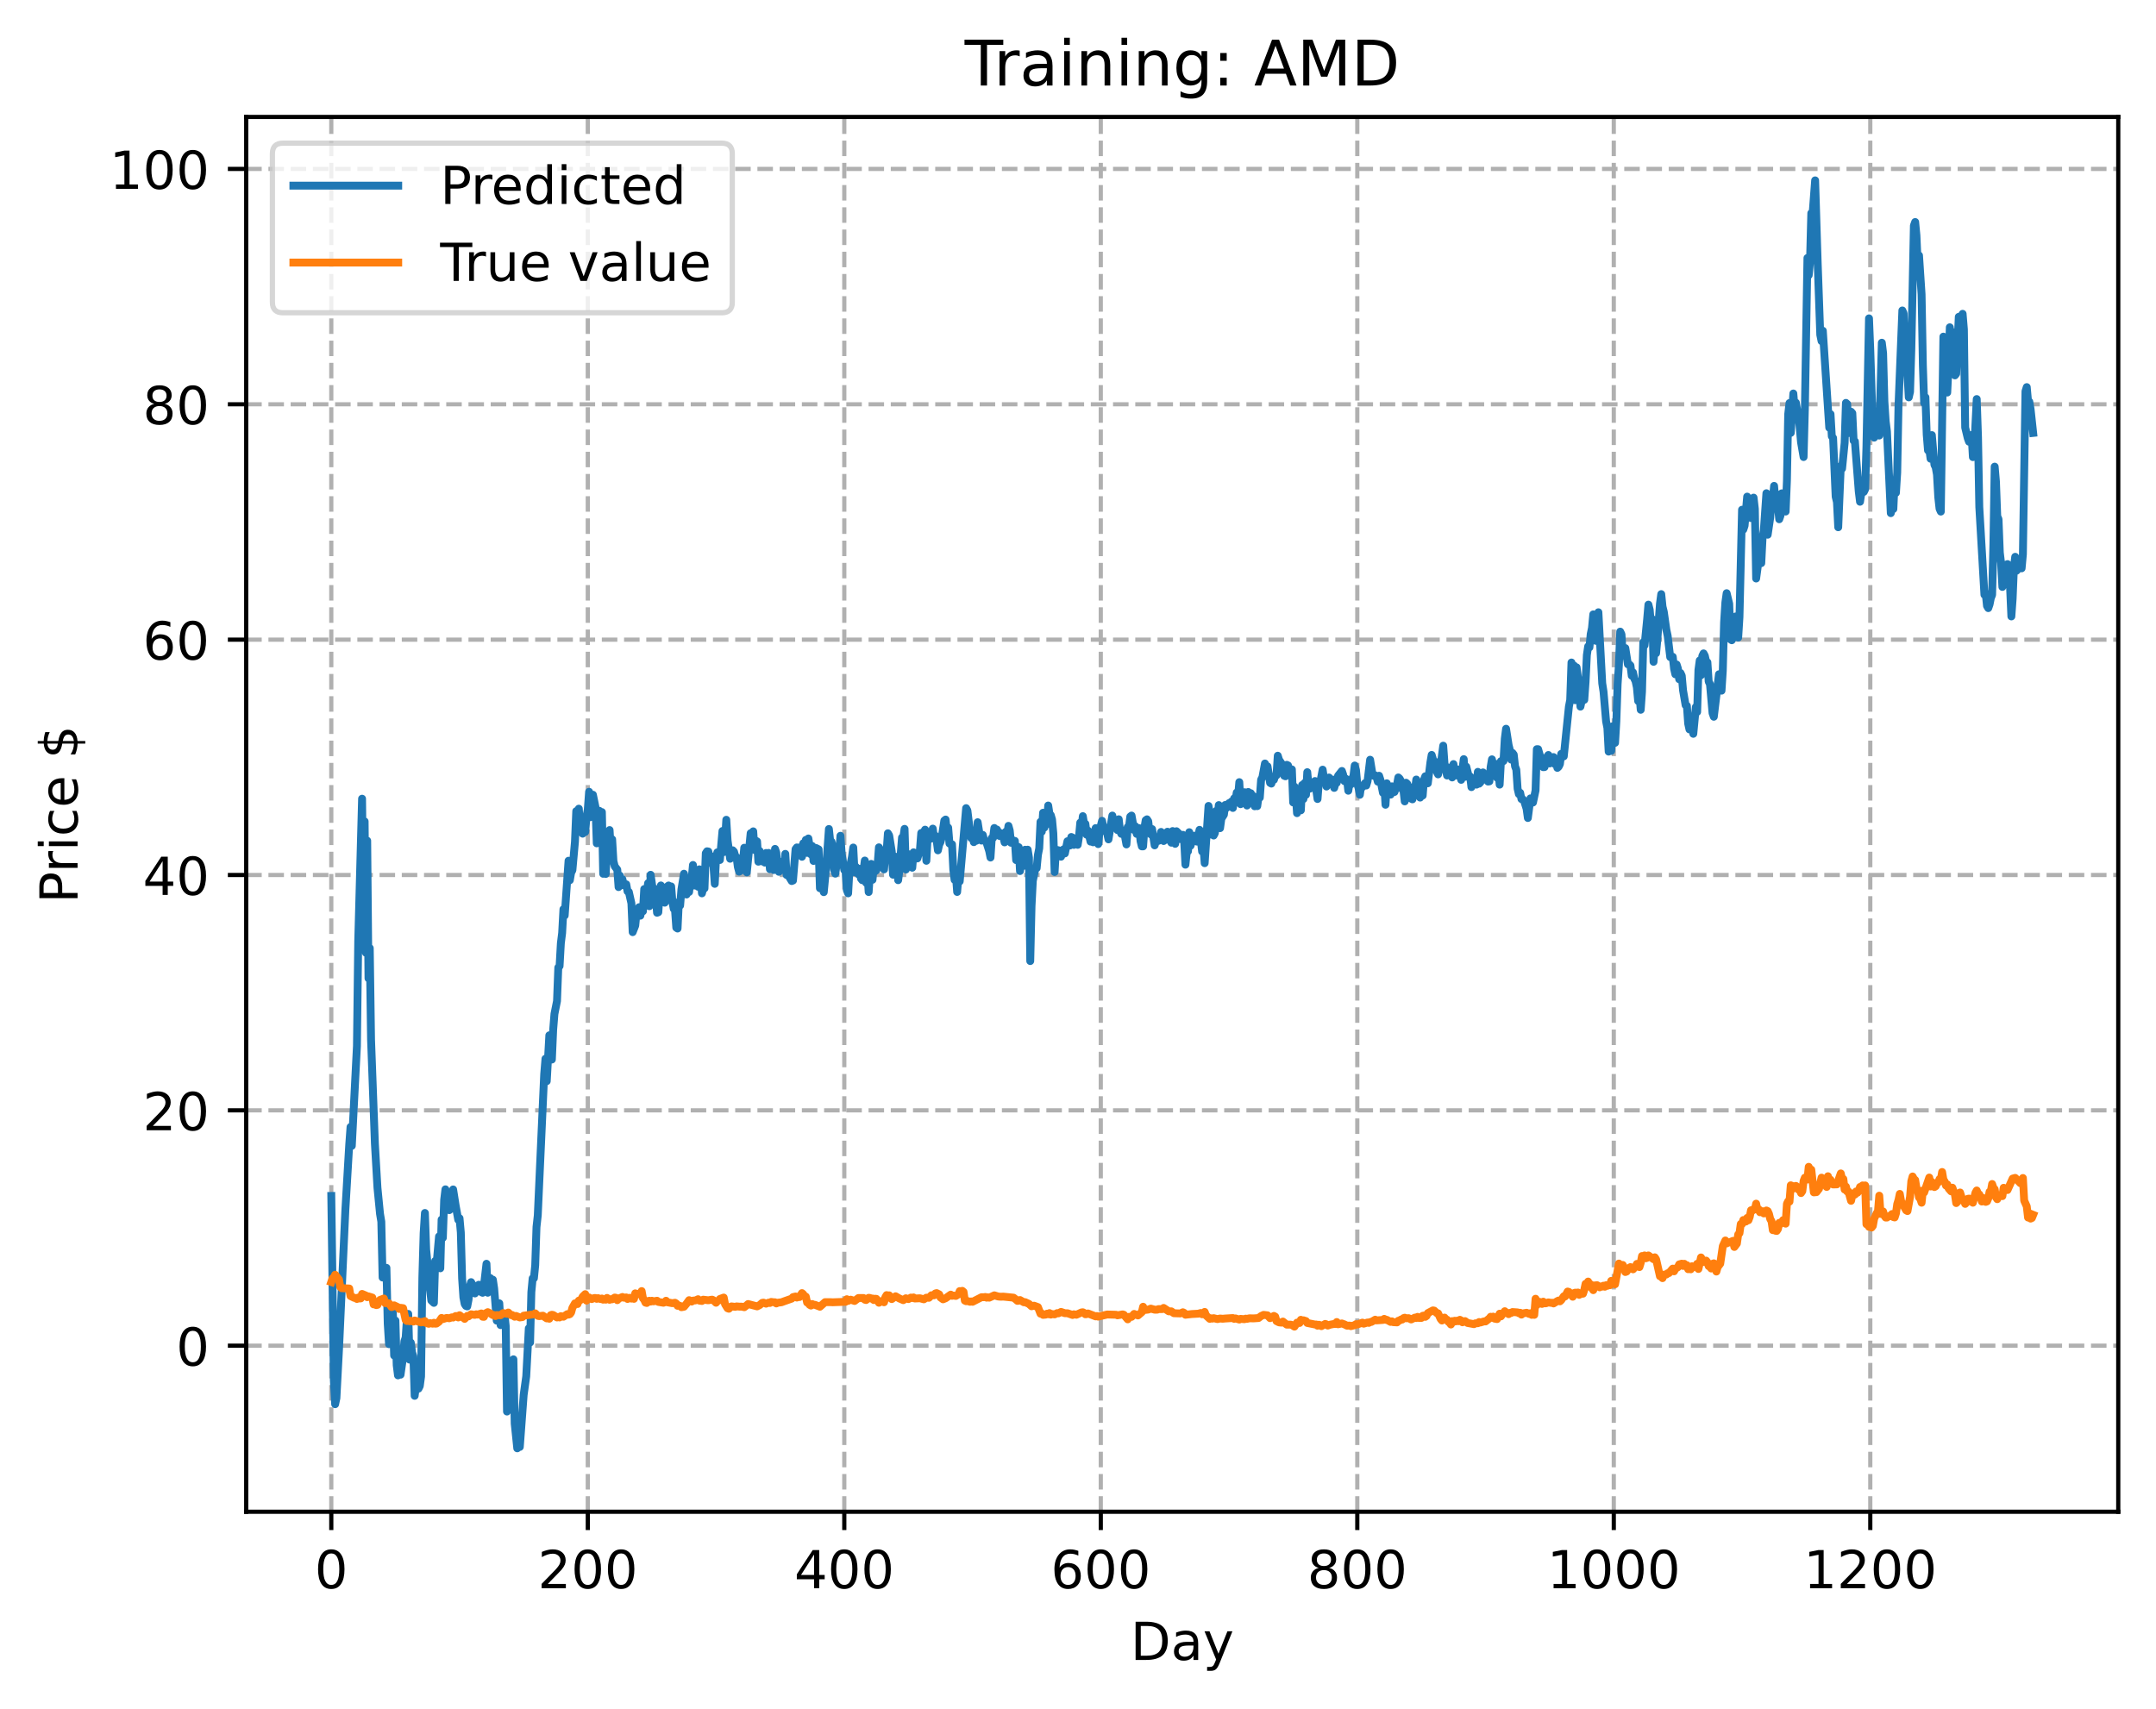<?xml version="1.0" encoding="utf-8" standalone="no"?>
<!DOCTYPE svg PUBLIC "-//W3C//DTD SVG 1.1//EN"
  "http://www.w3.org/Graphics/SVG/1.1/DTD/svg11.dtd">
<!-- Created with matplotlib (https://matplotlib.org/) -->
<svg height="325.986pt" version="1.1" viewBox="0 0 411.286 325.986" width="411.286pt" xmlns="http://www.w3.org/2000/svg" xmlns:xlink="http://www.w3.org/1999/xlink">
 <defs>
  <style type="text/css">
*{stroke-linecap:butt;stroke-linejoin:round;}
  </style>
 </defs>
 <g id="figure_1">
  <g id="patch_1">
   <path d="M 0 325.986 
L 411.286 325.986 
L 411.286 0 
L 0 0 
z
" style="fill:#ffffff;"/>
  </g>
  <g id="axes_1">
   <g id="patch_2">
    <path d="M 46.966 288.43 
L 404.086 288.43 
L 404.086 22.318 
L 46.966 22.318 
z
" style="fill:#ffffff;"/>
   </g>
   <g id="matplotlib.axis_1">
    <g id="xtick_1">
     <g id="line2d_1">
      <path clip-path="url(#p27397b1d9c)" d="M 63.198 288.43 
L 63.198 22.318 
" style="fill:none;stroke:#b0b0b0;stroke-dasharray:2.96,1.28;stroke-dashoffset:0;stroke-width:0.8;"/>
     </g>
     <g id="line2d_2">
      <defs>
       <path d="M 0 0 
L 0 3.5 
" id="mf85d3c4461" style="stroke:#000000;stroke-width:0.8;"/>
      </defs>
      <g>
       <use style="stroke:#000000;stroke-width:0.8;" x="63.198" xlink:href="#mf85d3c4461" y="288.43"/>
      </g>
     </g>
     <g id="text_1">
      <!-- 0 -->
      <defs>
       <path d="M 31.781 66.406 
Q 24.172 66.406 20.328 58.906 
Q 16.5 51.422 16.5 36.375 
Q 16.5 21.391 20.328 13.891 
Q 24.172 6.391 31.781 6.391 
Q 39.453 6.391 43.281 13.891 
Q 47.125 21.391 47.125 36.375 
Q 47.125 51.422 43.281 58.906 
Q 39.453 66.406 31.781 66.406 
z
M 31.781 74.219 
Q 44.047 74.219 50.516 64.516 
Q 56.984 54.828 56.984 36.375 
Q 56.984 17.969 50.516 8.266 
Q 44.047 -1.422 31.781 -1.422 
Q 19.531 -1.422 13.062 8.266 
Q 6.594 17.969 6.594 36.375 
Q 6.594 54.828 13.062 64.516 
Q 19.531 74.219 31.781 74.219 
z
" id="DejaVuSans-48"/>
      </defs>
      <g transform="translate(60.017 303.029)scale(0.1 -0.1)">
       <use xlink:href="#DejaVuSans-48"/>
      </g>
     </g>
    </g>
    <g id="xtick_2">
     <g id="line2d_3">
      <path clip-path="url(#p27397b1d9c)" d="M 112.129 288.43 
L 112.129 22.318 
" style="fill:none;stroke:#b0b0b0;stroke-dasharray:2.96,1.28;stroke-dashoffset:0;stroke-width:0.8;"/>
     </g>
     <g id="line2d_4">
      <g>
       <use style="stroke:#000000;stroke-width:0.8;" x="112.129" xlink:href="#mf85d3c4461" y="288.43"/>
      </g>
     </g>
     <g id="text_2">
      <!-- 200 -->
      <defs>
       <path d="M 19.188 8.297 
L 53.609 8.297 
L 53.609 0 
L 7.328 0 
L 7.328 8.297 
Q 12.938 14.109 22.625 23.891 
Q 32.328 33.688 34.812 36.531 
Q 39.547 41.844 41.422 45.531 
Q 43.312 49.219 43.312 52.781 
Q 43.312 58.594 39.234 62.25 
Q 35.156 65.922 28.609 65.922 
Q 23.969 65.922 18.812 64.312 
Q 13.672 62.703 7.812 59.422 
L 7.812 69.391 
Q 13.766 71.781 18.938 73 
Q 24.125 74.219 28.422 74.219 
Q 39.75 74.219 46.484 68.547 
Q 53.219 62.891 53.219 53.422 
Q 53.219 48.922 51.531 44.891 
Q 49.859 40.875 45.406 35.406 
Q 44.188 33.984 37.641 27.219 
Q 31.109 20.453 19.188 8.297 
z
" id="DejaVuSans-50"/>
      </defs>
      <g transform="translate(102.585 303.029)scale(0.1 -0.1)">
       <use xlink:href="#DejaVuSans-50"/>
       <use x="63.623" xlink:href="#DejaVuSans-48"/>
       <use x="127.246" xlink:href="#DejaVuSans-48"/>
      </g>
     </g>
    </g>
    <g id="xtick_3">
     <g id="line2d_5">
      <path clip-path="url(#p27397b1d9c)" d="M 161.06 288.43 
L 161.06 22.318 
" style="fill:none;stroke:#b0b0b0;stroke-dasharray:2.96,1.28;stroke-dashoffset:0;stroke-width:0.8;"/>
     </g>
     <g id="line2d_6">
      <g>
       <use style="stroke:#000000;stroke-width:0.8;" x="161.06" xlink:href="#mf85d3c4461" y="288.43"/>
      </g>
     </g>
     <g id="text_3">
      <!-- 400 -->
      <defs>
       <path d="M 37.797 64.312 
L 12.891 25.391 
L 37.797 25.391 
z
M 35.203 72.906 
L 47.609 72.906 
L 47.609 25.391 
L 58.016 25.391 
L 58.016 17.188 
L 47.609 17.188 
L 47.609 0 
L 37.797 0 
L 37.797 17.188 
L 4.891 17.188 
L 4.891 26.703 
z
" id="DejaVuSans-52"/>
      </defs>
      <g transform="translate(151.516 303.029)scale(0.1 -0.1)">
       <use xlink:href="#DejaVuSans-52"/>
       <use x="63.623" xlink:href="#DejaVuSans-48"/>
       <use x="127.246" xlink:href="#DejaVuSans-48"/>
      </g>
     </g>
    </g>
    <g id="xtick_4">
     <g id="line2d_7">
      <path clip-path="url(#p27397b1d9c)" d="M 209.99 288.43 
L 209.99 22.318 
" style="fill:none;stroke:#b0b0b0;stroke-dasharray:2.96,1.28;stroke-dashoffset:0;stroke-width:0.8;"/>
     </g>
     <g id="line2d_8">
      <g>
       <use style="stroke:#000000;stroke-width:0.8;" x="209.99" xlink:href="#mf85d3c4461" y="288.43"/>
      </g>
     </g>
     <g id="text_4">
      <!-- 600 -->
      <defs>
       <path d="M 33.016 40.375 
Q 26.375 40.375 22.484 35.828 
Q 18.609 31.297 18.609 23.391 
Q 18.609 15.531 22.484 10.953 
Q 26.375 6.391 33.016 6.391 
Q 39.656 6.391 43.531 10.953 
Q 47.406 15.531 47.406 23.391 
Q 47.406 31.297 43.531 35.828 
Q 39.656 40.375 33.016 40.375 
z
M 52.594 71.297 
L 52.594 62.312 
Q 48.875 64.062 45.094 64.984 
Q 41.312 65.922 37.594 65.922 
Q 27.828 65.922 22.672 59.328 
Q 17.531 52.734 16.797 39.406 
Q 19.672 43.656 24.016 45.922 
Q 28.375 48.188 33.594 48.188 
Q 44.578 48.188 50.953 41.516 
Q 57.328 34.859 57.328 23.391 
Q 57.328 12.156 50.688 5.359 
Q 44.047 -1.422 33.016 -1.422 
Q 20.359 -1.422 13.672 8.266 
Q 6.984 17.969 6.984 36.375 
Q 6.984 53.656 15.188 63.938 
Q 23.391 74.219 37.203 74.219 
Q 40.922 74.219 44.703 73.484 
Q 48.484 72.75 52.594 71.297 
z
" id="DejaVuSans-54"/>
      </defs>
      <g transform="translate(200.446 303.029)scale(0.1 -0.1)">
       <use xlink:href="#DejaVuSans-54"/>
       <use x="63.623" xlink:href="#DejaVuSans-48"/>
       <use x="127.246" xlink:href="#DejaVuSans-48"/>
      </g>
     </g>
    </g>
    <g id="xtick_5">
     <g id="line2d_9">
      <path clip-path="url(#p27397b1d9c)" d="M 258.921 288.43 
L 258.921 22.318 
" style="fill:none;stroke:#b0b0b0;stroke-dasharray:2.96,1.28;stroke-dashoffset:0;stroke-width:0.8;"/>
     </g>
     <g id="line2d_10">
      <g>
       <use style="stroke:#000000;stroke-width:0.8;" x="258.921" xlink:href="#mf85d3c4461" y="288.43"/>
      </g>
     </g>
     <g id="text_5">
      <!-- 800 -->
      <defs>
       <path d="M 31.781 34.625 
Q 24.75 34.625 20.719 30.859 
Q 16.703 27.094 16.703 20.516 
Q 16.703 13.922 20.719 10.156 
Q 24.75 6.391 31.781 6.391 
Q 38.812 6.391 42.859 10.172 
Q 46.922 13.969 46.922 20.516 
Q 46.922 27.094 42.891 30.859 
Q 38.875 34.625 31.781 34.625 
z
M 21.922 38.812 
Q 15.578 40.375 12.031 44.719 
Q 8.5 49.078 8.5 55.328 
Q 8.5 64.062 14.719 69.141 
Q 20.953 74.219 31.781 74.219 
Q 42.672 74.219 48.875 69.141 
Q 55.078 64.062 55.078 55.328 
Q 55.078 49.078 51.531 44.719 
Q 48 40.375 41.703 38.812 
Q 48.828 37.156 52.797 32.312 
Q 56.781 27.484 56.781 20.516 
Q 56.781 9.906 50.312 4.234 
Q 43.844 -1.422 31.781 -1.422 
Q 19.734 -1.422 13.25 4.234 
Q 6.781 9.906 6.781 20.516 
Q 6.781 27.484 10.781 32.312 
Q 14.797 37.156 21.922 38.812 
z
M 18.312 54.391 
Q 18.312 48.734 21.844 45.562 
Q 25.391 42.391 31.781 42.391 
Q 38.141 42.391 41.719 45.562 
Q 45.312 48.734 45.312 54.391 
Q 45.312 60.062 41.719 63.234 
Q 38.141 66.406 31.781 66.406 
Q 25.391 66.406 21.844 63.234 
Q 18.312 60.062 18.312 54.391 
z
" id="DejaVuSans-56"/>
      </defs>
      <g transform="translate(249.377 303.029)scale(0.1 -0.1)">
       <use xlink:href="#DejaVuSans-56"/>
       <use x="63.623" xlink:href="#DejaVuSans-48"/>
       <use x="127.246" xlink:href="#DejaVuSans-48"/>
      </g>
     </g>
    </g>
    <g id="xtick_6">
     <g id="line2d_11">
      <path clip-path="url(#p27397b1d9c)" d="M 307.851 288.43 
L 307.851 22.318 
" style="fill:none;stroke:#b0b0b0;stroke-dasharray:2.96,1.28;stroke-dashoffset:0;stroke-width:0.8;"/>
     </g>
     <g id="line2d_12">
      <g>
       <use style="stroke:#000000;stroke-width:0.8;" x="307.851" xlink:href="#mf85d3c4461" y="288.43"/>
      </g>
     </g>
     <g id="text_6">
      <!-- 1000 -->
      <defs>
       <path d="M 12.406 8.297 
L 28.516 8.297 
L 28.516 63.922 
L 10.984 60.406 
L 10.984 69.391 
L 28.422 72.906 
L 38.281 72.906 
L 38.281 8.297 
L 54.391 8.297 
L 54.391 0 
L 12.406 0 
z
" id="DejaVuSans-49"/>
      </defs>
      <g transform="translate(295.126 303.029)scale(0.1 -0.1)">
       <use xlink:href="#DejaVuSans-49"/>
       <use x="63.623" xlink:href="#DejaVuSans-48"/>
       <use x="127.246" xlink:href="#DejaVuSans-48"/>
       <use x="190.869" xlink:href="#DejaVuSans-48"/>
      </g>
     </g>
    </g>
    <g id="xtick_7">
     <g id="line2d_13">
      <path clip-path="url(#p27397b1d9c)" d="M 356.782 288.43 
L 356.782 22.318 
" style="fill:none;stroke:#b0b0b0;stroke-dasharray:2.96,1.28;stroke-dashoffset:0;stroke-width:0.8;"/>
     </g>
     <g id="line2d_14">
      <g>
       <use style="stroke:#000000;stroke-width:0.8;" x="356.782" xlink:href="#mf85d3c4461" y="288.43"/>
      </g>
     </g>
     <g id="text_7">
      <!-- 1200 -->
      <g transform="translate(344.057 303.029)scale(0.1 -0.1)">
       <use xlink:href="#DejaVuSans-49"/>
       <use x="63.623" xlink:href="#DejaVuSans-50"/>
       <use x="127.246" xlink:href="#DejaVuSans-48"/>
       <use x="190.869" xlink:href="#DejaVuSans-48"/>
      </g>
     </g>
    </g>
    <g id="text_8">
     <!-- Day -->
     <defs>
      <path d="M 19.672 64.797 
L 19.672 8.109 
L 31.594 8.109 
Q 46.688 8.109 53.688 14.938 
Q 60.688 21.781 60.688 36.531 
Q 60.688 51.172 53.688 57.984 
Q 46.688 64.797 31.594 64.797 
z
M 9.812 72.906 
L 30.078 72.906 
Q 51.266 72.906 61.172 64.094 
Q 71.094 55.281 71.094 36.531 
Q 71.094 17.672 61.125 8.828 
Q 51.172 0 30.078 0 
L 9.812 0 
z
" id="DejaVuSans-68"/>
      <path d="M 34.281 27.484 
Q 23.391 27.484 19.188 25 
Q 14.984 22.516 14.984 16.5 
Q 14.984 11.719 18.141 8.906 
Q 21.297 6.109 26.703 6.109 
Q 34.188 6.109 38.703 11.406 
Q 43.219 16.703 43.219 25.484 
L 43.219 27.484 
z
M 52.203 31.203 
L 52.203 0 
L 43.219 0 
L 43.219 8.297 
Q 40.141 3.328 35.547 0.953 
Q 30.953 -1.422 24.312 -1.422 
Q 15.922 -1.422 10.953 3.297 
Q 6 8.016 6 15.922 
Q 6 25.141 12.172 29.828 
Q 18.359 34.516 30.609 34.516 
L 43.219 34.516 
L 43.219 35.406 
Q 43.219 41.609 39.141 45 
Q 35.062 48.391 27.688 48.391 
Q 23 48.391 18.547 47.266 
Q 14.109 46.141 10.016 43.891 
L 10.016 52.203 
Q 14.938 54.109 19.578 55.047 
Q 24.219 56 28.609 56 
Q 40.484 56 46.344 49.844 
Q 52.203 43.703 52.203 31.203 
z
" id="DejaVuSans-97"/>
      <path d="M 32.172 -5.078 
Q 28.375 -14.844 24.75 -17.812 
Q 21.141 -20.797 15.094 -20.797 
L 7.906 -20.797 
L 7.906 -13.281 
L 13.188 -13.281 
Q 16.891 -13.281 18.938 -11.516 
Q 21 -9.766 23.484 -3.219 
L 25.094 0.875 
L 2.984 54.688 
L 12.5 54.688 
L 29.594 11.922 
L 46.688 54.688 
L 56.203 54.688 
z
" id="DejaVuSans-121"/>
     </defs>
     <g transform="translate(215.652 316.707)scale(0.1 -0.1)">
      <use xlink:href="#DejaVuSans-68"/>
      <use x="77.002" xlink:href="#DejaVuSans-97"/>
      <use x="138.281" xlink:href="#DejaVuSans-121"/>
     </g>
    </g>
   </g>
   <g id="matplotlib.axis_2">
    <g id="ytick_1">
     <g id="line2d_15">
      <path clip-path="url(#p27397b1d9c)" d="M 46.966 256.75 
L 404.086 256.75 
" style="fill:none;stroke:#b0b0b0;stroke-dasharray:2.96,1.28;stroke-dashoffset:0;stroke-width:0.8;"/>
     </g>
     <g id="line2d_16">
      <defs>
       <path d="M 0 0 
L -3.5 0 
" id="m5c9e739199" style="stroke:#000000;stroke-width:0.8;"/>
      </defs>
      <g>
       <use style="stroke:#000000;stroke-width:0.8;" x="46.966" xlink:href="#m5c9e739199" y="256.75"/>
      </g>
     </g>
     <g id="text_9">
      <!-- 0 -->
      <g transform="translate(33.603 260.55)scale(0.1 -0.1)">
       <use xlink:href="#DejaVuSans-48"/>
      </g>
     </g>
    </g>
    <g id="ytick_2">
     <g id="line2d_17">
      <path clip-path="url(#p27397b1d9c)" d="M 46.966 211.847 
L 404.086 211.847 
" style="fill:none;stroke:#b0b0b0;stroke-dasharray:2.96,1.28;stroke-dashoffset:0;stroke-width:0.8;"/>
     </g>
     <g id="line2d_18">
      <g>
       <use style="stroke:#000000;stroke-width:0.8;" x="46.966" xlink:href="#m5c9e739199" y="211.847"/>
      </g>
     </g>
     <g id="text_10">
      <!-- 20 -->
      <g transform="translate(27.241 215.646)scale(0.1 -0.1)">
       <use xlink:href="#DejaVuSans-50"/>
       <use x="63.623" xlink:href="#DejaVuSans-48"/>
      </g>
     </g>
    </g>
    <g id="ytick_3">
     <g id="line2d_19">
      <path clip-path="url(#p27397b1d9c)" d="M 46.966 166.943 
L 404.086 166.943 
" style="fill:none;stroke:#b0b0b0;stroke-dasharray:2.96,1.28;stroke-dashoffset:0;stroke-width:0.8;"/>
     </g>
     <g id="line2d_20">
      <g>
       <use style="stroke:#000000;stroke-width:0.8;" x="46.966" xlink:href="#m5c9e739199" y="166.943"/>
      </g>
     </g>
     <g id="text_11">
      <!-- 40 -->
      <g transform="translate(27.241 170.742)scale(0.1 -0.1)">
       <use xlink:href="#DejaVuSans-52"/>
       <use x="63.623" xlink:href="#DejaVuSans-48"/>
      </g>
     </g>
    </g>
    <g id="ytick_4">
     <g id="line2d_21">
      <path clip-path="url(#p27397b1d9c)" d="M 46.966 122.039 
L 404.086 122.039 
" style="fill:none;stroke:#b0b0b0;stroke-dasharray:2.96,1.28;stroke-dashoffset:0;stroke-width:0.8;"/>
     </g>
     <g id="line2d_22">
      <g>
       <use style="stroke:#000000;stroke-width:0.8;" x="46.966" xlink:href="#m5c9e739199" y="122.039"/>
      </g>
     </g>
     <g id="text_12">
      <!-- 60 -->
      <g transform="translate(27.241 125.838)scale(0.1 -0.1)">
       <use xlink:href="#DejaVuSans-54"/>
       <use x="63.623" xlink:href="#DejaVuSans-48"/>
      </g>
     </g>
    </g>
    <g id="ytick_5">
     <g id="line2d_23">
      <path clip-path="url(#p27397b1d9c)" d="M 46.966 77.135 
L 404.086 77.135 
" style="fill:none;stroke:#b0b0b0;stroke-dasharray:2.96,1.28;stroke-dashoffset:0;stroke-width:0.8;"/>
     </g>
     <g id="line2d_24">
      <g>
       <use style="stroke:#000000;stroke-width:0.8;" x="46.966" xlink:href="#m5c9e739199" y="77.135"/>
      </g>
     </g>
     <g id="text_13">
      <!-- 80 -->
      <g transform="translate(27.241 80.934)scale(0.1 -0.1)">
       <use xlink:href="#DejaVuSans-56"/>
       <use x="63.623" xlink:href="#DejaVuSans-48"/>
      </g>
     </g>
    </g>
    <g id="ytick_6">
     <g id="line2d_25">
      <path clip-path="url(#p27397b1d9c)" d="M 46.966 32.231 
L 404.086 32.231 
" style="fill:none;stroke:#b0b0b0;stroke-dasharray:2.96,1.28;stroke-dashoffset:0;stroke-width:0.8;"/>
     </g>
     <g id="line2d_26">
      <g>
       <use style="stroke:#000000;stroke-width:0.8;" x="46.966" xlink:href="#m5c9e739199" y="32.231"/>
      </g>
     </g>
     <g id="text_14">
      <!-- 100 -->
      <g transform="translate(20.878 36.03)scale(0.1 -0.1)">
       <use xlink:href="#DejaVuSans-49"/>
       <use x="63.623" xlink:href="#DejaVuSans-48"/>
       <use x="127.246" xlink:href="#DejaVuSans-48"/>
      </g>
     </g>
    </g>
    <g id="text_15">
     <!-- Price $ -->
     <defs>
      <path d="M 19.672 64.797 
L 19.672 37.406 
L 32.078 37.406 
Q 38.969 37.406 42.719 40.969 
Q 46.484 44.531 46.484 51.125 
Q 46.484 57.672 42.719 61.234 
Q 38.969 64.797 32.078 64.797 
z
M 9.812 72.906 
L 32.078 72.906 
Q 44.344 72.906 50.609 67.359 
Q 56.891 61.812 56.891 51.125 
Q 56.891 40.328 50.609 34.812 
Q 44.344 29.297 32.078 29.297 
L 19.672 29.297 
L 19.672 0 
L 9.812 0 
z
" id="DejaVuSans-80"/>
      <path d="M 41.109 46.297 
Q 39.594 47.172 37.812 47.578 
Q 36.031 48 33.891 48 
Q 26.266 48 22.188 43.047 
Q 18.109 38.094 18.109 28.812 
L 18.109 0 
L 9.078 0 
L 9.078 54.688 
L 18.109 54.688 
L 18.109 46.188 
Q 20.953 51.172 25.484 53.578 
Q 30.031 56 36.531 56 
Q 37.453 56 38.578 55.875 
Q 39.703 55.766 41.062 55.516 
z
" id="DejaVuSans-114"/>
      <path d="M 9.422 54.688 
L 18.406 54.688 
L 18.406 0 
L 9.422 0 
z
M 9.422 75.984 
L 18.406 75.984 
L 18.406 64.594 
L 9.422 64.594 
z
" id="DejaVuSans-105"/>
      <path d="M 48.781 52.594 
L 48.781 44.188 
Q 44.969 46.297 41.141 47.344 
Q 37.312 48.391 33.406 48.391 
Q 24.656 48.391 19.812 42.844 
Q 14.984 37.312 14.984 27.297 
Q 14.984 17.281 19.812 11.734 
Q 24.656 6.203 33.406 6.203 
Q 37.312 6.203 41.141 7.25 
Q 44.969 8.297 48.781 10.406 
L 48.781 2.094 
Q 45.016 0.344 40.984 -0.531 
Q 36.969 -1.422 32.422 -1.422 
Q 20.062 -1.422 12.781 6.344 
Q 5.516 14.109 5.516 27.297 
Q 5.516 40.672 12.859 48.328 
Q 20.219 56 33.016 56 
Q 37.156 56 41.109 55.141 
Q 45.062 54.297 48.781 52.594 
z
" id="DejaVuSans-99"/>
      <path d="M 56.203 29.594 
L 56.203 25.203 
L 14.891 25.203 
Q 15.484 15.922 20.484 11.062 
Q 25.484 6.203 34.422 6.203 
Q 39.594 6.203 44.453 7.469 
Q 49.312 8.734 54.109 11.281 
L 54.109 2.781 
Q 49.266 0.734 44.188 -0.344 
Q 39.109 -1.422 33.891 -1.422 
Q 20.797 -1.422 13.156 6.188 
Q 5.516 13.812 5.516 26.812 
Q 5.516 40.234 12.766 48.109 
Q 20.016 56 32.328 56 
Q 43.359 56 49.781 48.891 
Q 56.203 41.797 56.203 29.594 
z
M 47.219 32.234 
Q 47.125 39.594 43.094 43.984 
Q 39.062 48.391 32.422 48.391 
Q 24.906 48.391 20.391 44.141 
Q 15.875 39.891 15.188 32.172 
z
" id="DejaVuSans-101"/>
      <path id="DejaVuSans-32"/>
      <path d="M 33.797 -14.703 
L 28.906 -14.703 
L 28.859 0 
Q 23.734 0.094 18.609 1.188 
Q 13.484 2.297 8.297 4.5 
L 8.297 13.281 
Q 13.281 10.156 18.375 8.562 
Q 23.484 6.984 28.906 6.938 
L 28.906 29.203 
Q 18.109 30.953 13.203 35.156 
Q 8.297 39.359 8.297 46.688 
Q 8.297 54.641 13.625 59.219 
Q 18.953 63.812 28.906 64.5 
L 28.906 75.984 
L 33.797 75.984 
L 33.797 64.656 
Q 38.328 64.453 42.578 63.688 
Q 46.828 62.938 50.875 61.625 
L 50.875 53.078 
Q 46.828 55.125 42.547 56.25 
Q 38.281 57.375 33.797 57.562 
L 33.797 36.719 
Q 44.875 35.016 50.094 30.609 
Q 55.328 26.219 55.328 18.609 
Q 55.328 10.359 49.781 5.594 
Q 44.234 0.828 33.797 0.094 
z
M 28.906 37.594 
L 28.906 57.625 
Q 23.25 56.984 20.266 54.391 
Q 17.281 51.812 17.281 47.516 
Q 17.281 43.312 20.031 40.969 
Q 22.797 38.625 28.906 37.594 
z
M 33.797 28.219 
L 33.797 7.078 
Q 39.984 7.906 43.141 10.594 
Q 46.297 13.281 46.297 17.672 
Q 46.297 21.969 43.281 24.5 
Q 40.281 27.047 33.797 28.219 
z
" id="DejaVuSans-36"/>
     </defs>
     <g transform="translate(14.798 172.342)rotate(-90)scale(0.1 -0.1)">
      <use xlink:href="#DejaVuSans-80"/>
      <use x="58.553" xlink:href="#DejaVuSans-114"/>
      <use x="99.666" xlink:href="#DejaVuSans-105"/>
      <use x="127.449" xlink:href="#DejaVuSans-99"/>
      <use x="182.43" xlink:href="#DejaVuSans-101"/>
      <use x="243.953" xlink:href="#DejaVuSans-32"/>
      <use x="275.74" xlink:href="#DejaVuSans-36"/>
     </g>
    </g>
   </g>
   <g id="line2d_27">
    <path clip-path="url(#p27397b1d9c)" d="M 63.198 228.179 
L 63.688 263.391 
L 63.932 267.917 
L 64.177 266.751 
L 64.666 257.514 
L 65.89 230.722 
L 66.623 218.343 
L 66.868 215.018 
L 67.113 218.63 
L 68.091 199.567 
L 68.336 179.56 
L 69.07 152.384 
L 69.315 174.287 
L 69.559 156.712 
L 69.804 181.791 
L 70.049 160.397 
L 70.293 186.66 
L 70.538 180.887 
L 70.783 198.333 
L 71.517 218.207 
L 72.006 226.621 
L 72.495 231.595 
L 72.74 233.078 
L 72.984 243.742 
L 73.229 242.333 
L 73.474 243.349 
L 73.718 241.896 
L 73.963 252.547 
L 74.208 256.456 
L 74.452 253.738 
L 74.697 252.394 
L 74.942 250.339 
L 75.186 258.625 
L 75.431 251.952 
L 75.676 260.47 
L 75.92 262.415 
L 76.165 262.008 
L 76.41 262.285 
L 76.899 258.863 
L 77.144 255.914 
L 77.388 255.173 
L 77.633 251.513 
L 77.878 250.684 
L 78.122 259.406 
L 78.367 256.164 
L 78.611 258.042 
L 78.856 258.792 
L 79.101 266.316 
L 79.345 264.504 
L 79.59 264.218 
L 79.835 264.944 
L 80.079 264.454 
L 80.324 262.626 
L 80.569 243.735 
L 80.813 235.3 
L 81.058 231.428 
L 81.303 238.447 
L 82.037 246.09 
L 82.281 248.127 
L 82.771 248.583 
L 83.015 240.582 
L 83.26 241.403 
L 83.749 235.9 
L 83.994 241.986 
L 84.239 232.69 
L 84.483 236.164 
L 84.728 228.931 
L 84.972 226.917 
L 85.217 229.677 
L 85.462 229.612 
L 85.706 230.889 
L 85.951 230.672 
L 86.44 226.939 
L 86.93 230.052 
L 87.419 232.732 
L 87.664 232.434 
L 87.908 235.174 
L 88.153 243.911 
L 88.398 247.533 
L 88.642 248.803 
L 88.887 249.168 
L 89.132 249.255 
L 89.376 247.995 
L 89.621 245.47 
L 89.866 244.622 
L 90.11 245.069 
L 90.599 246.783 
L 90.844 245.471 
L 91.089 245.429 
L 91.333 245.126 
L 91.578 245.171 
L 91.823 246.539 
L 92.067 246.657 
L 92.312 245.349 
L 92.801 241.118 
L 93.046 246.647 
L 93.291 243.766 
L 93.535 243.852 
L 93.78 245.737 
L 94.025 244.162 
L 94.269 245.83 
L 94.759 251.975 
L 95.003 248.788 
L 95.248 248.661 
L 95.493 252.821 
L 95.737 251.014 
L 95.982 251.206 
L 96.227 250.635 
L 96.471 252.985 
L 96.716 269.316 
L 96.96 266.784 
L 97.205 266.887 
L 97.45 264.642 
L 97.694 261.174 
L 97.939 259.35 
L 98.184 271.608 
L 98.673 276.334 
L 98.918 275.385 
L 99.162 276.071 
L 99.896 266.13 
L 100.386 262.611 
L 100.875 253.434 
L 101.12 256.147 
L 101.364 246.516 
L 101.609 243.903 
L 101.854 243.885 
L 102.098 241.412 
L 102.343 234.108 
L 102.587 231.894 
L 103.811 204.939 
L 104.055 201.995 
L 104.3 206.288 
L 104.789 197.53 
L 105.279 202.152 
L 105.523 196.491 
L 105.768 193.451 
L 106.257 191 
L 106.502 184.597 
L 106.747 184.331 
L 106.991 179.969 
L 107.236 178.004 
L 107.481 173.469 
L 107.725 174.678 
L 108.459 164.221 
L 108.704 167.942 
L 108.948 166.498 
L 109.193 166.04 
L 109.682 160.584 
L 109.927 154.754 
L 110.172 156.426 
L 110.416 154.291 
L 110.661 157.813 
L 110.906 158.297 
L 111.15 159.058 
L 111.395 157.904 
L 111.64 158.741 
L 111.884 155.785 
L 112.129 154.438 
L 112.374 151.064 
L 112.618 155.911 
L 112.863 155.521 
L 113.108 151.631 
L 113.597 153.998 
L 113.842 160.903 
L 114.086 156.769 
L 114.331 154.696 
L 114.575 157.621 
L 114.82 154.935 
L 115.065 166.713 
L 115.309 160.226 
L 115.554 166.742 
L 115.799 161.53 
L 116.288 158.369 
L 116.533 162.469 
L 116.777 160.137 
L 117.022 164.296 
L 117.267 165.287 
L 117.756 165.921 
L 118.001 169.253 
L 118.245 167.056 
L 118.49 168.907 
L 118.735 167.747 
L 118.979 168.768 
L 119.224 169.007 
L 119.469 168.721 
L 119.713 170.07 
L 119.958 170.168 
L 120.447 172.332 
L 120.692 177.847 
L 121.181 176.595 
L 121.426 174.17 
L 121.67 174.048 
L 121.915 173.086 
L 122.16 174.71 
L 122.404 173.494 
L 122.649 173.873 
L 122.894 169.624 
L 123.138 172.298 
L 123.628 168.502 
L 123.872 172.898 
L 124.117 166.905 
L 124.606 170.312 
L 124.851 169.546 
L 125.096 171.276 
L 125.34 174.147 
L 125.585 174.052 
L 125.83 170.452 
L 126.074 168.939 
L 126.563 170.007 
L 126.808 172.227 
L 127.053 171.845 
L 127.297 169.146 
L 127.542 168.947 
L 127.787 169.126 
L 128.031 169.12 
L 128.276 172.1 
L 128.521 173.397 
L 128.765 173.578 
L 129.01 176.991 
L 129.255 177.159 
L 129.499 172.053 
L 129.744 172.769 
L 129.989 169.709 
L 130.478 166.702 
L 130.723 168.185 
L 130.967 170.668 
L 131.212 169.023 
L 131.457 170.183 
L 131.701 168.071 
L 131.946 167.642 
L 132.191 165.029 
L 132.435 168.956 
L 132.68 167.468 
L 132.924 167.851 
L 133.169 169.186 
L 133.414 165.861 
L 133.658 167.186 
L 133.903 170.444 
L 134.148 169.519 
L 134.392 169.501 
L 134.637 162.791 
L 134.882 162.419 
L 135.126 162.463 
L 135.371 163.76 
L 135.616 163.324 
L 135.86 164.704 
L 136.105 165.274 
L 136.35 168.633 
L 136.594 163.76 
L 136.839 162.623 
L 137.328 164.083 
L 137.818 158.545 
L 138.062 162.58 
L 138.307 160.439 
L 138.551 156.407 
L 138.796 160.376 
L 139.285 163.846 
L 139.53 163.307 
L 139.775 162.229 
L 140.019 162.499 
L 140.264 163.359 
L 140.509 163.54 
L 140.753 165.398 
L 140.998 166.311 
L 141.243 166.159 
L 141.487 164.242 
L 141.732 164.364 
L 141.977 161.743 
L 142.221 162.804 
L 142.466 166.446 
L 143.2 158.96 
L 143.445 161.593 
L 143.689 158.615 
L 143.934 162.168 
L 144.178 160.392 
L 144.423 160.534 
L 144.668 164.408 
L 144.912 162.356 
L 145.157 164.316 
L 145.646 164.344 
L 145.891 164.576 
L 146.136 162.743 
L 146.38 162.879 
L 146.625 162.728 
L 146.87 165.836 
L 147.114 163.468 
L 147.359 164.361 
L 147.604 166.002 
L 147.848 161.963 
L 148.093 162.706 
L 148.338 165.761 
L 148.582 166.338 
L 149.072 165.785 
L 149.316 164.347 
L 149.561 165.991 
L 149.806 162.912 
L 150.05 166.939 
L 150.295 166.889 
L 151.029 168.098 
L 151.273 168.004 
L 151.763 162.005 
L 152.007 161.687 
L 152.252 163.186 
L 152.497 161.686 
L 152.741 163.066 
L 152.986 163.467 
L 153.231 160.894 
L 153.475 162.388 
L 153.72 160.241 
L 153.965 162.732 
L 154.209 159.975 
L 154.699 163.01 
L 154.943 161.41 
L 155.188 164.267 
L 155.433 161.909 
L 155.677 161.796 
L 156.166 162.051 
L 156.411 169.472 
L 156.656 166.904 
L 156.9 169.239 
L 157.145 170.219 
L 157.634 165.082 
L 158.124 158.166 
L 158.368 160.462 
L 158.613 160.574 
L 158.858 161.452 
L 159.102 165.926 
L 159.347 166.685 
L 159.592 164.957 
L 159.836 161.584 
L 160.081 162.825 
L 160.326 159.461 
L 160.57 162.946 
L 161.06 165.995 
L 161.304 166.025 
L 161.549 169.848 
L 161.794 170.444 
L 162.038 166.005 
L 162.527 163.463 
L 162.772 161.702 
L 163.017 166.417 
L 163.261 165.379 
L 163.506 166.437 
L 163.751 166.809 
L 163.995 165.769 
L 164.24 167.626 
L 164.485 167.94 
L 164.974 164.186 
L 165.219 168.426 
L 165.463 166.377 
L 165.708 170.196 
L 165.953 166.488 
L 166.197 164.827 
L 166.442 167.863 
L 166.687 165.184 
L 166.931 166.243 
L 167.176 166.057 
L 167.421 164.901 
L 167.665 161.665 
L 167.91 162.161 
L 168.154 162.279 
L 168.399 165.279 
L 168.644 165.876 
L 168.888 162.895 
L 169.133 162.445 
L 169.378 158.982 
L 169.622 159.397 
L 170.112 162.446 
L 170.356 166.889 
L 170.601 163.371 
L 170.846 163.494 
L 171.09 164.27 
L 171.335 167.938 
L 171.58 165.999 
L 172.069 159.799 
L 172.314 159.813 
L 172.558 158.143 
L 172.803 165.904 
L 173.048 165.057 
L 173.292 162.971 
L 173.537 164.947 
L 173.782 165.007 
L 174.026 165.558 
L 174.271 162.617 
L 174.515 163.586 
L 174.76 162.792 
L 175.005 163.786 
L 175.494 162.104 
L 175.739 158.925 
L 175.983 159.646 
L 176.228 158.755 
L 176.473 158.294 
L 176.717 164.236 
L 176.962 159.595 
L 177.207 159.542 
L 177.451 160.058 
L 177.696 159.363 
L 177.941 158.096 
L 178.185 160.005 
L 178.43 159.448 
L 178.675 160.295 
L 178.919 162.242 
L 179.164 161.15 
L 179.409 160.658 
L 179.653 159.735 
L 180.142 156.556 
L 180.387 156.364 
L 180.632 158.721 
L 180.876 157.905 
L 181.121 160.938 
L 181.366 161.101 
L 181.61 161.084 
L 181.855 165.914 
L 182.1 167.876 
L 182.344 166.917 
L 182.589 170.18 
L 182.834 167.189 
L 183.078 168.163 
L 184.302 154.188 
L 184.546 154.633 
L 185.036 158.668 
L 185.28 159.911 
L 185.525 158.655 
L 185.77 160.677 
L 186.014 159.835 
L 186.259 160.407 
L 186.503 156.874 
L 186.993 160.01 
L 187.237 160.383 
L 187.482 159.296 
L 187.727 160.288 
L 187.971 160.404 
L 188.216 160.845 
L 188.705 162.373 
L 188.95 163.611 
L 189.195 159.89 
L 189.439 159.879 
L 189.684 157.976 
L 189.929 159.031 
L 190.173 158.267 
L 190.418 158.703 
L 190.663 159.496 
L 190.907 158.959 
L 191.397 159.731 
L 191.641 160.723 
L 191.886 158.679 
L 192.13 159.356 
L 192.375 157.568 
L 192.62 158.446 
L 192.864 160.794 
L 193.109 160.236 
L 193.354 160.433 
L 193.598 160.434 
L 193.843 164.103 
L 194.088 161.53 
L 194.332 161.629 
L 194.577 166.194 
L 195.066 163.106 
L 195.311 165.195 
L 195.556 162.123 
L 195.8 163.171 
L 196.045 162.114 
L 196.29 163.64 
L 196.534 183.366 
L 196.779 172.868 
L 197.024 168.061 
L 197.513 165.688 
L 197.758 165.646 
L 198.002 163.096 
L 198.247 161.861 
L 198.491 156.794 
L 198.736 158.684 
L 198.981 155.066 
L 199.225 157.906 
L 199.47 156.191 
L 199.715 157.242 
L 199.959 153.687 
L 200.204 155.293 
L 200.449 155.517 
L 200.693 156.357 
L 200.938 159.015 
L 201.183 166.379 
L 201.427 162.11 
L 202.161 162.29 
L 202.406 163.454 
L 202.895 162.041 
L 203.14 162.83 
L 203.629 160.499 
L 204.118 161.311 
L 204.363 159.693 
L 204.608 159.808 
L 204.852 161.203 
L 205.097 160.973 
L 205.342 160.525 
L 205.586 161.189 
L 205.831 159.601 
L 206.076 156.946 
L 206.32 157.744 
L 206.565 155.715 
L 206.81 157.213 
L 207.054 157.184 
L 207.299 159.263 
L 207.544 158.471 
L 208.033 160.576 
L 208.278 160.514 
L 208.522 160.704 
L 208.767 158.906 
L 209.012 157.995 
L 209.256 160.512 
L 209.501 161.05 
L 209.746 158.496 
L 210.235 156.603 
L 210.479 157.911 
L 210.724 158.577 
L 210.969 157.924 
L 211.458 160.15 
L 212.192 155.605 
L 212.437 156.929 
L 212.681 156.492 
L 212.926 156.957 
L 213.171 158.379 
L 213.415 156.31 
L 213.66 158.535 
L 213.905 159.093 
L 214.149 159.119 
L 214.394 158.47 
L 214.883 161.117 
L 215.128 157.787 
L 215.373 157.693 
L 215.617 155.791 
L 215.862 155.605 
L 216.351 158.377 
L 216.596 157.655 
L 216.84 159.103 
L 217.085 158.345 
L 217.33 158.009 
L 217.574 160.471 
L 217.819 161.482 
L 218.064 161.484 
L 218.308 157.986 
L 218.553 156.499 
L 218.798 156.321 
L 219.042 156.696 
L 219.287 158.788 
L 219.532 159.196 
L 219.776 158.179 
L 220.266 161.291 
L 220.51 160.437 
L 221 160.428 
L 221.244 160.104 
L 221.489 158.727 
L 221.734 159.92 
L 221.978 160.462 
L 222.467 160.053 
L 222.712 158.688 
L 222.957 160.267 
L 223.201 159.24 
L 223.446 160.78 
L 223.691 158.56 
L 223.935 159.294 
L 224.18 161 
L 224.425 158.593 
L 224.914 159.067 
L 225.159 160.098 
L 225.403 160.044 
L 225.648 159.281 
L 225.893 160.42 
L 226.137 164.979 
L 226.382 162.664 
L 226.627 162.422 
L 226.871 158.775 
L 227.116 161.369 
L 227.361 160.552 
L 227.605 160.485 
L 227.85 159.444 
L 228.094 159.89 
L 228.339 160.574 
L 228.828 158.326 
L 229.318 162.465 
L 229.562 161.366 
L 229.807 164.689 
L 230.541 153.765 
L 230.786 155.205 
L 231.03 159.216 
L 231.275 155.983 
L 231.52 159.415 
L 231.764 158.937 
L 232.009 154.716 
L 232.254 156.054 
L 232.498 153.606 
L 232.743 158.011 
L 232.988 156.209 
L 233.477 155.435 
L 233.722 153.582 
L 233.966 154.157 
L 234.211 153.91 
L 234.455 153.225 
L 234.7 153.169 
L 234.945 152.912 
L 235.189 154.155 
L 235.434 152.318 
L 235.679 152.718 
L 235.923 151.204 
L 236.168 152.076 
L 236.413 149.228 
L 236.657 153.433 
L 236.902 152.502 
L 237.147 152.774 
L 237.391 151.149 
L 237.636 151.192 
L 237.881 153.691 
L 238.125 151.104 
L 238.37 153.22 
L 238.615 151.345 
L 238.859 151.809 
L 239.104 151.898 
L 239.349 153.832 
L 239.593 152.834 
L 239.838 153.805 
L 240.082 152.046 
L 240.327 152.194 
L 240.572 148.765 
L 240.816 148.304 
L 241.306 145.67 
L 241.55 146.98 
L 241.795 146.208 
L 242.284 149.365 
L 242.529 149.506 
L 242.774 148.331 
L 243.018 148.786 
L 243.263 148.009 
L 243.508 147.938 
L 243.752 144.184 
L 243.997 144.973 
L 244.486 145.686 
L 244.731 147.233 
L 244.976 148.012 
L 245.22 148.111 
L 245.465 145.922 
L 245.709 146.032 
L 246.199 147.858 
L 246.443 146.797 
L 246.688 153.105 
L 246.933 150.077 
L 247.177 151.414 
L 247.422 155.145 
L 247.667 152.521 
L 247.911 151.955 
L 248.156 154.608 
L 248.401 149.775 
L 248.645 152.463 
L 248.89 149.372 
L 249.135 151.652 
L 249.379 147.326 
L 249.624 149.868 
L 249.869 150.479 
L 250.358 149.854 
L 250.603 150.338 
L 250.847 149.014 
L 251.337 152.445 
L 251.581 149.274 
L 251.826 149.42 
L 252.315 146.847 
L 252.56 148.515 
L 252.804 148.435 
L 253.049 150.07 
L 253.294 149.701 
L 253.538 148.346 
L 253.783 149.603 
L 254.272 148.739 
L 254.517 150.327 
L 254.762 149.379 
L 255.006 149.362 
L 255.251 148.016 
L 255.985 147.096 
L 256.23 147.819 
L 256.474 149.043 
L 256.719 148.563 
L 256.964 148.791 
L 257.208 150.87 
L 257.453 149.299 
L 257.697 149.665 
L 257.942 148.563 
L 258.187 148.046 
L 258.431 146.057 
L 258.676 146.965 
L 258.921 149.58 
L 259.165 150.352 
L 259.41 151.644 
L 259.655 149.944 
L 259.899 150.179 
L 260.144 149.894 
L 260.389 149.421 
L 260.633 149.872 
L 260.878 149.047 
L 261.367 144.952 
L 261.857 147.945 
L 262.101 148.026 
L 262.346 147.928 
L 262.591 148.254 
L 262.835 149.137 
L 263.08 148.007 
L 263.325 148.768 
L 263.814 151.263 
L 264.058 149.561 
L 264.303 153.542 
L 264.548 149.448 
L 265.037 151.192 
L 265.282 151.608 
L 265.526 150.028 
L 266.016 151.105 
L 266.505 149.649 
L 266.75 148.333 
L 266.994 148.546 
L 267.239 148.998 
L 267.484 150.579 
L 267.728 150.787 
L 267.973 152.902 
L 268.218 149.339 
L 268.462 149.564 
L 268.952 150.839 
L 269.196 152.377 
L 269.441 152.51 
L 269.685 150.148 
L 269.93 150.637 
L 270.175 148.727 
L 270.419 150.265 
L 270.664 150.874 
L 270.909 152.18 
L 271.153 151.142 
L 271.398 151.791 
L 271.643 148.744 
L 271.887 148.111 
L 272.132 149.39 
L 272.377 149.451 
L 272.866 145.475 
L 273.111 144.033 
L 273.355 144.871 
L 273.6 146.295 
L 273.845 145.363 
L 274.089 147.236 
L 274.334 147.75 
L 274.579 146.523 
L 274.823 145.989 
L 275.313 142.269 
L 275.557 145.685 
L 276.046 147.964 
L 276.291 146.435 
L 276.536 147.886 
L 276.78 147.96 
L 277.025 148.334 
L 277.27 145.781 
L 277.514 147.979 
L 277.759 147.808 
L 278.004 146.789 
L 278.248 148.063 
L 278.493 147.636 
L 278.738 148.79 
L 279.227 144.838 
L 279.472 148.216 
L 279.716 146.276 
L 280.206 148.231 
L 280.45 148.144 
L 280.695 150.18 
L 280.94 149.071 
L 281.184 149.679 
L 281.429 148.545 
L 281.673 149.703 
L 281.918 147.267 
L 282.163 149.525 
L 282.407 149.277 
L 282.652 147.716 
L 282.897 147.371 
L 283.141 148.501 
L 283.386 147.756 
L 283.631 148.88 
L 283.875 149.121 
L 284.12 149.079 
L 284.365 146.323 
L 284.609 144.875 
L 284.854 146.567 
L 285.099 147.401 
L 285.343 145.744 
L 285.588 148.396 
L 285.833 146.94 
L 286.077 149.708 
L 286.322 145.226 
L 286.567 145.36 
L 286.811 145.2 
L 287.056 140.955 
L 287.301 139.041 
L 287.79 142.162 
L 288.034 143.134 
L 288.279 144.93 
L 288.524 143.652 
L 288.768 143.972 
L 289.013 146.2 
L 289.258 146.842 
L 289.502 150.47 
L 289.747 151.513 
L 289.992 151.256 
L 290.236 152.458 
L 290.481 152.481 
L 290.726 152.756 
L 291.215 154.297 
L 291.46 156.07 
L 291.949 152.324 
L 292.194 152.595 
L 292.438 153.12 
L 292.928 150.81 
L 293.172 142.937 
L 293.417 142.939 
L 293.906 144.657 
L 294.151 144.724 
L 294.395 146.377 
L 294.64 146.355 
L 294.885 144.714 
L 295.374 144.048 
L 295.619 145.663 
L 296.108 144.934 
L 296.353 144.441 
L 296.597 145.777 
L 296.842 145.24 
L 297.087 146.507 
L 297.331 146.29 
L 297.576 145.78 
L 297.821 143.836 
L 298.065 144.36 
L 298.31 144.316 
L 299.289 134.815 
L 299.533 133.564 
L 299.778 126.401 
L 300.022 127.991 
L 300.267 126.983 
L 300.512 133.597 
L 300.756 127.326 
L 301.001 129.18 
L 301.246 130.038 
L 301.49 134.817 
L 301.98 132.494 
L 302.224 133.524 
L 302.469 130.106 
L 302.714 124.998 
L 302.958 123.33 
L 303.203 123.524 
L 303.448 120.983 
L 303.692 119.807 
L 303.937 117.219 
L 304.182 121.616 
L 304.426 122.267 
L 304.671 117.693 
L 304.916 116.815 
L 305.649 130.378 
L 305.894 131.973 
L 306.383 137.633 
L 306.628 138.871 
L 306.873 143.402 
L 307.117 140.235 
L 307.362 143.274 
L 307.607 138.574 
L 308.096 141.731 
L 308.341 137.61 
L 308.585 130.5 
L 308.83 126.843 
L 309.075 120.509 
L 309.319 121.021 
L 309.564 124.931 
L 309.809 125.036 
L 310.053 123.652 
L 310.543 126.753 
L 310.787 126.737 
L 311.032 126.976 
L 311.277 128.926 
L 311.521 128.294 
L 311.766 129.476 
L 312.01 129.98 
L 312.255 131.141 
L 312.5 133.763 
L 312.744 132.559 
L 312.989 135.424 
L 313.234 131.985 
L 313.478 122.537 
L 313.723 123.121 
L 314.212 118.179 
L 314.457 115.36 
L 314.702 116.336 
L 314.946 119.279 
L 315.191 118.121 
L 315.436 126.272 
L 315.68 123.045 
L 315.925 124.636 
L 316.17 121.948 
L 316.659 115.184 
L 316.904 113.354 
L 317.148 115.738 
L 317.393 116.736 
L 317.882 120.159 
L 318.127 121.291 
L 318.616 125.372 
L 319.105 125.314 
L 319.35 127.587 
L 319.595 128.654 
L 319.839 126.781 
L 320.084 127.549 
L 320.329 129.594 
L 320.573 128.396 
L 320.818 128.917 
L 321.063 131.702 
L 321.552 134.548 
L 321.797 134.656 
L 322.041 138.06 
L 322.286 139.17 
L 322.531 137.776 
L 322.775 137.816 
L 323.02 140.008 
L 323.509 134.884 
L 323.754 135.838 
L 323.998 127.825 
L 324.243 126.009 
L 324.488 128.836 
L 324.732 125.154 
L 324.977 124.663 
L 325.222 125.127 
L 325.466 126.226 
L 325.711 126.353 
L 325.956 130.047 
L 326.2 130.53 
L 326.69 136.06 
L 326.934 136.753 
L 327.913 128.643 
L 328.158 129.868 
L 328.402 131.779 
L 328.647 127.965 
L 328.892 118.739 
L 329.136 114.93 
L 329.381 113.176 
L 329.87 115.199 
L 330.115 121.98 
L 330.359 122.156 
L 330.604 121.696 
L 330.849 120.312 
L 331.093 117.613 
L 331.338 118.81 
L 331.583 121.647 
L 331.827 117.729 
L 332.317 97.249 
L 332.561 101.046 
L 332.806 100.296 
L 333.295 94.753 
L 334.029 98.842 
L 334.274 97.704 
L 334.519 94.942 
L 334.763 97.094 
L 335.008 110.378 
L 335.497 106.775 
L 335.742 105.636 
L 335.986 107.448 
L 336.231 102.598 
L 336.476 101.133 
L 336.965 94.105 
L 337.21 102.023 
L 337.699 98.729 
L 337.944 95.381 
L 338.188 95.165 
L 338.433 92.705 
L 338.678 95.616 
L 338.922 94.287 
L 339.412 99.07 
L 339.656 98.366 
L 339.901 94.124 
L 340.146 97.333 
L 340.39 95.938 
L 340.635 97.599 
L 340.88 91.73 
L 341.124 79.016 
L 341.369 76.894 
L 341.613 82.594 
L 342.103 75.076 
L 342.347 77.955 
L 342.592 76.83 
L 342.837 78.319 
L 343.081 78.932 
L 343.571 84.377 
L 344.06 87.201 
L 344.305 77.99 
L 344.794 49.217 
L 345.039 52.512 
L 345.283 49.969 
L 345.528 40.664 
L 345.773 40.854 
L 346.262 34.414 
L 346.751 50.227 
L 347.24 63.879 
L 347.485 65.087 
L 347.73 63.106 
L 348.953 81.599 
L 349.198 79.009 
L 349.442 83.242 
L 349.687 83.554 
L 350.176 94.762 
L 350.421 95.787 
L 350.666 100.599 
L 351.155 88.897 
L 351.4 89.414 
L 351.889 84.504 
L 352.134 76.868 
L 352.378 77.086 
L 352.623 82.629 
L 352.868 78.912 
L 353.112 78.549 
L 353.357 78.827 
L 353.601 84.079 
L 353.846 84.209 
L 354.58 93.752 
L 354.825 95.731 
L 355.069 94.124 
L 355.559 93.838 
L 355.803 93.329 
L 356.048 85.292 
L 356.537 60.742 
L 356.782 66.788 
L 357.271 81.943 
L 357.516 83.498 
L 357.761 80.346 
L 358.25 83.061 
L 358.495 83.1 
L 358.984 65.384 
L 359.228 67.377 
L 359.473 76.56 
L 359.718 80.361 
L 359.962 82.31 
L 360.696 97.907 
L 360.941 96.818 
L 361.186 97.118 
L 361.43 91.697 
L 361.675 94.034 
L 361.92 90.161 
L 362.164 77.365 
L 362.898 59.233 
L 363.143 59.794 
L 363.388 66.167 
L 363.632 66.878 
L 364.122 75.814 
L 364.366 74.755 
L 364.611 66.65 
L 365.1 43.038 
L 365.345 42.359 
L 365.589 44.923 
L 365.834 50.444 
L 366.079 48.728 
L 366.568 56.158 
L 366.813 69.652 
L 367.057 76.891 
L 367.302 75.796 
L 367.547 82.937 
L 367.791 85.93 
L 368.036 85.721 
L 368.281 87.526 
L 368.525 83.01 
L 369.015 88.675 
L 369.259 89.153 
L 369.504 90.549 
L 369.749 94.861 
L 369.993 97.064 
L 370.238 97.609 
L 370.727 64.228 
L 370.972 65.584 
L 371.461 74.897 
L 371.706 69.917 
L 371.95 62.444 
L 372.195 64.886 
L 372.44 63.343 
L 372.684 69.525 
L 372.929 71.623 
L 373.174 71.305 
L 373.663 60.444 
L 373.908 63.543 
L 374.152 60.284 
L 374.397 59.874 
L 374.642 62.842 
L 374.886 81.572 
L 375.376 83.613 
L 375.62 84.279 
L 375.865 84.138 
L 376.11 82.99 
L 376.354 87.214 
L 376.599 85.784 
L 377.088 76.136 
L 377.333 83.41 
L 377.577 96.732 
L 378.556 113.479 
L 378.801 113.199 
L 379.045 115.601 
L 379.29 116.026 
L 379.535 115.323 
L 379.779 114.112 
L 380.024 113.5 
L 380.269 103.836 
L 380.513 89.03 
L 380.758 91.905 
L 381.003 98.504 
L 381.247 99.058 
L 381.492 105.413 
L 381.737 107.48 
L 381.981 111.983 
L 382.471 108.876 
L 382.715 107.765 
L 382.96 107.624 
L 383.204 111.484 
L 383.449 112.032 
L 383.694 117.611 
L 383.938 114.234 
L 384.183 108.248 
L 384.428 106.232 
L 384.672 108.899 
L 384.917 108.636 
L 385.162 107.122 
L 385.406 108.131 
L 385.651 108.434 
L 385.896 105.753 
L 386.385 74.641 
L 386.63 73.858 
L 386.874 76.518 
L 387.119 76.633 
L 387.364 78.07 
L 387.853 82.6 
L 387.853 82.6 
" style="fill:none;stroke:#1f77b4;stroke-linecap:square;stroke-width:1.5;"/>
   </g>
   <g id="line2d_28">
    <path clip-path="url(#p27397b1d9c)" d="M 63.198 244.604 
L 63.443 243.886 
L 63.688 243.841 
L 63.932 243.212 
L 64.666 244.133 
L 64.911 245.547 
L 65.156 245.772 
L 66.134 245.816 
L 66.623 245.839 
L 66.868 247.276 
L 67.602 247.635 
L 67.847 247.657 
L 68.091 247.837 
L 68.336 247.568 
L 68.581 247.747 
L 68.825 247.725 
L 69.07 246.872 
L 69.804 247.186 
L 70.049 247.5 
L 70.293 247.343 
L 71.027 247.568 
L 71.272 248.87 
L 71.517 248.533 
L 71.761 249.005 
L 72.006 248.96 
L 72.251 248.331 
L 72.495 248.017 
L 73.229 247.747 
L 73.474 248.623 
L 73.718 248.533 
L 73.963 248.69 
L 74.208 248.668 
L 74.697 249.386 
L 74.942 249.296 
L 75.186 249.049 
L 75.92 249.409 
L 76.165 249.745 
L 76.41 249.521 
L 76.899 249.588 
L 77.388 251.856 
L 77.633 252.036 
L 77.878 251.946 
L 78.122 252.08 
L 78.367 251.991 
L 78.856 252.148 
L 79.101 251.946 
L 80.324 252.305 
L 80.569 252.193 
L 80.813 252.283 
L 81.058 252.058 
L 81.303 252.417 
L 81.792 252.574 
L 82.037 252.44 
L 82.526 252.552 
L 82.771 252.372 
L 83.015 252.552 
L 83.26 252.53 
L 83.749 252.17 
L 84.239 251.452 
L 84.483 251.676 
L 85.217 251.452 
L 85.706 251.519 
L 86.196 251.34 
L 86.44 251.384 
L 86.93 251.093 
L 87.174 251.093 
L 87.419 251.362 
L 87.664 250.935 
L 88.153 251.295 
L 88.398 251.384 
L 88.642 251.631 
L 89.132 251.07 
L 89.376 251.16 
L 89.866 250.756 
L 90.355 250.846 
L 90.599 250.868 
L 90.844 250.756 
L 91.089 250.823 
L 91.823 250.599 
L 92.067 251.227 
L 92.312 251.25 
L 92.557 250.621 
L 93.046 250.352 
L 93.535 250.599 
L 94.025 250.913 
L 94.269 250.913 
L 94.514 251.093 
L 94.759 250.913 
L 95.493 250.935 
L 95.982 250.531 
L 96.716 250.666 
L 96.96 250.419 
L 97.45 250.913 
L 97.694 250.891 
L 98.184 251.227 
L 98.428 251.07 
L 99.162 251.362 
L 99.652 251.295 
L 99.896 251.025 
L 101.854 250.756 
L 102.098 250.576 
L 102.587 251.048 
L 102.832 251.115 
L 103.566 251.025 
L 104.055 251.384 
L 104.3 251.542 
L 104.545 251.519 
L 104.789 251.609 
L 105.034 250.935 
L 105.279 250.846 
L 105.523 250.891 
L 106.257 251.362 
L 106.502 251.272 
L 106.747 251.362 
L 106.991 251.115 
L 107.481 251.227 
L 108.215 250.733 
L 108.459 250.823 
L 108.704 250.733 
L 108.948 250.419 
L 109.193 249.521 
L 109.682 248.668 
L 109.927 248.645 
L 110.172 248.803 
L 110.416 248.151 
L 110.661 248.084 
L 110.906 247.882 
L 111.15 247.388 
L 111.64 246.917 
L 111.884 248.151 
L 112.129 247.613 
L 112.374 247.545 
L 112.863 247.86 
L 113.352 247.657 
L 113.597 247.657 
L 113.842 247.815 
L 114.086 247.68 
L 114.575 247.86 
L 114.82 247.747 
L 115.065 247.972 
L 115.309 247.904 
L 115.554 247.972 
L 115.799 247.635 
L 116.288 247.994 
L 116.533 247.882 
L 116.777 247.904 
L 117.267 247.568 
L 117.511 247.613 
L 117.756 248.062 
L 118.001 247.77 
L 118.735 247.455 
L 118.979 247.59 
L 119.469 247.545 
L 119.713 247.837 
L 119.958 247.635 
L 120.203 247.613 
L 120.447 247.77 
L 120.692 247.657 
L 120.936 247.815 
L 121.181 246.759 
L 121.426 247.051 
L 121.915 246.804 
L 122.16 246.917 
L 122.404 246.333 
L 122.649 247.702 
L 122.894 247.994 
L 123.138 248.533 
L 123.383 248.6 
L 123.872 248.174 
L 124.117 248.331 
L 124.362 248.174 
L 124.606 248.286 
L 125.096 248.219 
L 125.34 248.174 
L 125.585 248.398 
L 126.563 248.556 
L 126.808 248.466 
L 127.053 248.174 
L 127.297 248.466 
L 128.276 248.645 
L 128.765 248.556 
L 129.01 248.713 
L 129.255 249.139 
L 129.499 249.072 
L 129.744 249.162 
L 129.989 249.409 
L 130.478 249.319 
L 130.967 248.735 
L 131.457 248.062 
L 131.946 248.331 
L 132.191 248.151 
L 132.68 248.107 
L 133.169 247.882 
L 133.414 248.151 
L 133.903 248.219 
L 134.148 247.972 
L 135.126 248.084 
L 135.616 247.994 
L 135.86 247.972 
L 136.105 248.084 
L 136.594 248.556 
L 136.839 248.241 
L 137.084 248.151 
L 137.328 247.837 
L 138.062 247.568 
L 138.307 248.825 
L 138.796 249.611 
L 139.041 249.701 
L 139.53 249.252 
L 140.264 249.341 
L 140.509 249.252 
L 140.998 249.296 
L 141.487 249.296 
L 141.977 249.409 
L 142.466 249.027 
L 142.711 248.803 
L 144.178 249.184 
L 144.423 249.252 
L 144.912 249.005 
L 145.402 248.578 
L 145.646 248.533 
L 146.136 248.735 
L 146.625 248.533 
L 146.87 248.6 
L 147.114 248.398 
L 147.604 248.466 
L 147.848 248.466 
L 148.093 248.69 
L 148.338 248.556 
L 149.072 248.466 
L 149.561 248.286 
L 151.029 247.77 
L 151.273 247.478 
L 151.763 247.366 
L 152.007 247.568 
L 152.252 247.388 
L 152.497 247.478 
L 152.986 246.714 
L 153.231 246.917 
L 153.475 247.366 
L 153.72 247.388 
L 153.965 248.511 
L 154.209 248.623 
L 154.454 248.96 
L 154.699 249.094 
L 154.943 248.803 
L 155.188 248.937 
L 155.433 248.937 
L 156.411 249.319 
L 157.39 248.443 
L 158.368 248.443 
L 158.858 248.466 
L 161.304 248.376 
L 161.549 247.882 
L 161.794 248.196 
L 162.283 247.972 
L 163.017 248.219 
L 163.751 247.657 
L 164.729 247.657 
L 164.974 247.972 
L 165.219 248.039 
L 165.708 247.613 
L 165.953 247.635 
L 166.197 247.77 
L 166.442 247.747 
L 166.687 248.039 
L 166.931 247.792 
L 167.176 247.815 
L 167.665 248.556 
L 168.154 248.241 
L 168.644 248.466 
L 168.888 247.5 
L 169.133 247.096 
L 169.378 247.208 
L 169.622 247.141 
L 169.867 247.657 
L 170.112 247.86 
L 170.846 247.321 
L 171.58 247.747 
L 172.314 248.062 
L 172.803 247.702 
L 173.292 247.86 
L 173.782 247.568 
L 174.026 247.657 
L 174.271 247.545 
L 174.515 247.747 
L 175.494 247.702 
L 176.228 247.904 
L 176.717 247.59 
L 177.207 247.613 
L 177.696 247.119 
L 178.185 247.141 
L 178.43 246.782 
L 178.675 246.714 
L 179.164 246.961 
L 179.409 247.545 
L 179.898 247.904 
L 180.387 247.702 
L 181.366 247.006 
L 181.61 247.231 
L 181.855 247.186 
L 182.344 247.253 
L 182.834 246.939 
L 183.078 246.333 
L 183.323 246.58 
L 183.568 246.288 
L 183.812 246.49 
L 184.057 248.151 
L 184.302 248.264 
L 184.546 248.219 
L 185.036 248.376 
L 185.28 248.309 
L 185.525 248.376 
L 187.237 247.5 
L 187.727 247.5 
L 187.971 247.455 
L 188.216 247.59 
L 188.461 247.523 
L 188.705 247.59 
L 189.684 247.141 
L 190.418 247.366 
L 190.907 247.41 
L 191.397 247.388 
L 193.354 247.59 
L 193.843 247.972 
L 194.088 248.196 
L 194.332 248.174 
L 194.577 248.039 
L 195.311 248.466 
L 195.556 248.443 
L 196.045 248.668 
L 196.29 248.78 
L 196.779 249.229 
L 197.268 249.117 
L 198.002 249.386 
L 198.491 250.644 
L 198.736 250.599 
L 198.981 250.868 
L 199.47 250.823 
L 199.715 250.644 
L 199.959 250.756 
L 200.204 250.531 
L 200.449 250.823 
L 200.693 250.711 
L 201.183 250.778 
L 201.672 250.531 
L 201.917 250.576 
L 202.406 250.307 
L 203.14 250.554 
L 203.629 250.554 
L 204.608 250.891 
L 204.852 250.756 
L 205.342 250.846 
L 206.32 250.397 
L 206.565 250.374 
L 206.81 250.486 
L 207.054 250.756 
L 207.299 250.733 
L 207.544 250.599 
L 209.012 251.16 
L 209.256 251.093 
L 209.501 251.205 
L 211.213 250.801 
L 212.926 250.846 
L 213.171 250.958 
L 214.149 250.778 
L 214.394 250.846 
L 215.128 251.721 
L 215.373 251.25 
L 215.862 251.25 
L 216.351 250.688 
L 216.84 250.891 
L 217.085 250.98 
L 217.819 250.352 
L 218.064 249.319 
L 218.308 249.948 
L 219.042 249.858 
L 219.532 249.678 
L 220.266 249.88 
L 220.755 249.88 
L 221 249.768 
L 221.734 249.768 
L 221.978 249.543 
L 222.957 250.195 
L 223.446 250.195 
L 223.935 250.554 
L 225.159 250.599 
L 225.648 250.374 
L 225.893 250.486 
L 226.137 250.846 
L 227.361 250.711 
L 228.584 250.644 
L 229.073 250.509 
L 229.318 250.756 
L 229.562 250.688 
L 229.807 250.307 
L 230.052 250.958 
L 230.786 251.631 
L 231.03 251.519 
L 231.275 251.587 
L 231.52 251.497 
L 232.254 251.676 
L 232.743 251.564 
L 233.232 251.609 
L 233.722 251.564 
L 235.189 251.474 
L 235.434 251.631 
L 235.679 251.542 
L 236.413 251.766 
L 236.657 251.631 
L 237.391 251.699 
L 237.636 251.587 
L 237.881 251.631 
L 238.37 251.519 
L 239.104 251.542 
L 240.082 251.474 
L 240.572 251.093 
L 241.061 250.868 
L 241.795 250.958 
L 242.284 251.497 
L 243.018 251.07 
L 243.263 251.205 
L 243.508 252.058 
L 243.997 252.305 
L 244.486 252.35 
L 244.731 252.148 
L 245.465 252.732 
L 246.199 252.732 
L 246.443 252.799 
L 246.933 253.113 
L 247.422 252.35 
L 247.911 252.417 
L 248.156 251.811 
L 248.401 251.968 
L 248.645 251.901 
L 249.135 252.058 
L 249.379 252.417 
L 250.847 252.709 
L 251.092 252.709 
L 251.337 252.934 
L 251.581 252.754 
L 251.826 252.821 
L 252.07 253.023 
L 252.804 252.597 
L 253.049 252.687 
L 253.294 252.911 
L 253.783 252.732 
L 254.517 252.597 
L 254.762 252.619 
L 255.006 252.238 
L 255.251 252.664 
L 255.985 252.507 
L 256.474 252.687 
L 256.964 252.934 
L 257.453 252.911 
L 257.697 253.023 
L 258.187 252.889 
L 258.431 252.844 
L 258.676 252.642 
L 258.921 252.709 
L 259.899 252.35 
L 260.144 252.552 
L 260.878 252.327 
L 261.123 252.395 
L 261.367 252.238 
L 261.612 252.215 
L 262.346 251.789 
L 262.591 251.923 
L 263.814 251.834 
L 264.058 251.631 
L 264.303 251.811 
L 264.548 251.811 
L 265.282 252.215 
L 265.526 252.103 
L 265.771 252.26 
L 266.505 252.305 
L 266.75 251.991 
L 266.994 251.946 
L 267.239 251.766 
L 267.484 251.766 
L 267.728 251.497 
L 267.973 251.407 
L 268.218 251.519 
L 268.707 251.497 
L 269.196 251.744 
L 269.93 251.384 
L 270.175 251.474 
L 270.419 251.25 
L 270.664 251.452 
L 271.153 251.452 
L 271.398 251.048 
L 271.643 251.003 
L 271.887 251.25 
L 272.132 251.07 
L 272.377 250.531 
L 273.355 250.015 
L 273.6 250.06 
L 274.089 250.531 
L 274.334 250.576 
L 274.823 251.654 
L 275.068 251.946 
L 275.313 251.497 
L 275.557 251.384 
L 275.802 251.699 
L 276.046 251.789 
L 276.291 252.193 
L 276.536 252.372 
L 276.78 252.709 
L 277.025 252.058 
L 277.27 252.215 
L 277.514 251.991 
L 277.759 252.103 
L 278.004 251.968 
L 278.248 252.08 
L 278.493 251.811 
L 278.738 251.946 
L 278.982 252.283 
L 279.472 252.058 
L 279.961 252.417 
L 281.184 252.642 
L 281.429 252.485 
L 281.918 252.462 
L 282.163 252.238 
L 282.407 252.327 
L 283.141 252.103 
L 283.386 252.125 
L 284.12 251.542 
L 284.365 251.227 
L 284.609 251.429 
L 284.854 251.205 
L 285.099 251.587 
L 285.588 251.676 
L 286.077 250.644 
L 286.322 251.16 
L 287.056 250.172 
L 287.301 250.464 
L 287.545 250.486 
L 287.79 250.733 
L 288.034 250.486 
L 288.279 250.509 
L 288.524 250.329 
L 289.502 250.397 
L 289.747 250.554 
L 289.992 250.464 
L 290.236 250.823 
L 290.481 250.599 
L 291.215 250.464 
L 291.704 250.688 
L 291.949 250.554 
L 292.194 250.868 
L 292.438 250.688 
L 292.683 250.868 
L 292.928 247.792 
L 293.172 249.005 
L 293.417 248.533 
L 293.661 248.376 
L 294.151 248.78 
L 294.395 248.353 
L 294.64 248.668 
L 294.885 248.668 
L 295.374 248.488 
L 295.863 248.578 
L 296.108 248.556 
L 296.353 248.69 
L 297.087 248.241 
L 297.331 248.129 
L 297.576 248.286 
L 297.821 248.062 
L 298.31 247.321 
L 298.555 247.366 
L 299.044 246.423 
L 299.289 246.49 
L 300.022 247.41 
L 300.267 246.714 
L 300.512 246.625 
L 300.756 246.737 
L 301.001 246.602 
L 301.246 247.051 
L 301.49 246.872 
L 301.98 246.827 
L 302.224 246.086 
L 302.469 244.941 
L 302.714 245.3 
L 302.958 244.514 
L 303.203 245.48 
L 303.448 245.053 
L 303.692 245.794 
L 303.937 246.153 
L 304.182 245.255 
L 304.671 245.21 
L 305.16 245.614 
L 305.405 245.435 
L 305.649 245.48 
L 305.894 245.3 
L 306.139 245.502 
L 306.383 245.21 
L 306.628 245.322 
L 306.873 245.143 
L 307.117 245.21 
L 307.362 244.379 
L 307.607 244.604 
L 307.851 244.604 
L 308.096 245.031 
L 308.83 241.079 
L 309.075 241.371 
L 309.319 241.438 
L 309.564 241.348 
L 309.809 241.842 
L 310.053 242.696 
L 310.298 242.606 
L 310.787 241.91 
L 311.032 241.753 
L 311.521 242.179 
L 312.01 241.64 
L 312.255 241.146 
L 312.744 241.753 
L 312.989 240.944 
L 313.234 239.642 
L 313.478 239.732 
L 313.723 239.53 
L 313.968 240.069 
L 314.212 239.979 
L 314.457 239.53 
L 315.436 240.248 
L 315.68 239.889 
L 315.925 240.271 
L 316.659 243.504 
L 316.904 243.414 
L 317.148 243.863 
L 317.393 243.19 
L 317.882 243.167 
L 318.127 242.92 
L 318.371 242.898 
L 319.105 242.044 
L 319.35 242.561 
L 319.595 242.067 
L 320.084 241.775 
L 320.329 241.236 
L 320.818 241.102 
L 321.063 241.528 
L 321.307 241.124 
L 321.552 241.595 
L 321.797 241.393 
L 322.041 242.157 
L 322.286 241.887 
L 322.531 242.179 
L 322.775 241.595 
L 323.02 241.775 
L 323.509 241.551 
L 323.754 241.124 
L 323.998 242.112 
L 324.488 239.912 
L 324.977 240.787 
L 325.466 240.518 
L 325.711 240.832 
L 325.956 241.573 
L 326.2 241.708 
L 326.445 242.022 
L 326.69 241.124 
L 326.934 241.034 
L 327.179 241.169 
L 327.424 242.606 
L 327.668 241.753 
L 328.158 241.102 
L 328.647 237.756 
L 329.136 236.678 
L 329.381 237.24 
L 329.625 236.993 
L 329.87 237.06 
L 330.604 236.746 
L 330.849 237.913 
L 331.338 237.262 
L 331.583 235.533 
L 331.827 235.286 
L 332.072 233.535 
L 332.317 233.535 
L 332.561 232.772 
L 332.806 233.086 
L 333.051 233.064 
L 333.295 232.368 
L 333.54 232.817 
L 333.785 232.166 
L 334.029 230.908 
L 334.274 230.998 
L 334.519 230.706 
L 334.763 230.751 
L 335.008 229.651 
L 335.252 230.819 
L 335.497 230.729 
L 335.742 231.29 
L 335.986 231.088 
L 336.231 231.088 
L 336.476 231.515 
L 336.72 231.335 
L 336.965 230.953 
L 337.21 231.065 
L 337.454 231.604 
L 337.699 232.592 
L 337.944 232.996 
L 338.188 234.703 
L 338.433 234.568 
L 338.678 234.815 
L 338.922 234.86 
L 339.167 234.501 
L 339.412 233.311 
L 339.656 233.513 
L 340.146 232.794 
L 340.39 232.929 
L 340.635 233.468 
L 340.88 229.673 
L 341.124 229.18 
L 341.369 229.269 
L 341.613 226.149 
L 341.858 226.912 
L 342.103 226.306 
L 342.347 226.62 
L 342.592 226.261 
L 342.837 226.463 
L 343.081 226.979 
L 343.326 226.889 
L 343.571 227.63 
L 343.815 227.271 
L 344.06 225.318 
L 344.305 224.689 
L 344.549 224.599 
L 344.794 225.048 
L 345.039 222.624 
L 345.283 224.285 
L 345.528 223.162 
L 346.017 227.496 
L 346.507 227.451 
L 346.996 226.822 
L 347.485 224.689 
L 348.464 226.463 
L 348.708 224.42 
L 348.953 225.722 
L 349.198 225.093 
L 349.442 225.789 
L 349.687 225.991 
L 350.421 225.969 
L 351.155 223.881 
L 351.4 224.959 
L 351.644 224.936 
L 351.889 226.957 
L 352.134 226.395 
L 352.378 227.338 
L 352.623 227.338 
L 353.112 229.112 
L 353.357 228.034 
L 353.601 227.675 
L 353.846 227.922 
L 354.091 227.316 
L 354.335 227.563 
L 354.58 227.271 
L 354.825 226.463 
L 355.069 226.642 
L 355.314 226.171 
L 355.559 226.889 
L 355.803 226.171 
L 356.048 233.58 
L 356.293 233.423 
L 356.537 234.074 
L 356.782 233.872 
L 357.027 234.209 
L 357.271 233.894 
L 357.516 232.525 
L 358.005 231.47 
L 358.25 231.11 
L 358.495 228.124 
L 358.739 231.604 
L 358.984 231.447 
L 359.228 231.133 
L 359.473 231.964 
L 359.718 232.3 
L 359.962 232.3 
L 360.207 232.098 
L 360.452 232.053 
L 360.941 231.627 
L 361.186 232.211 
L 361.43 232.278 
L 361.675 231.515 
L 361.92 229.741 
L 362.164 228.955 
L 362.409 227.788 
L 362.654 229.18 
L 363.632 230.931 
L 363.877 231.065 
L 364.366 228.371 
L 364.611 225.363 
L 364.856 224.465 
L 365.1 224.936 
L 365.345 225.138 
L 365.589 226.665 
L 365.834 227.047 
L 366.079 228.461 
L 366.323 228.73 
L 366.568 229.471 
L 366.813 227.136 
L 367.057 227.518 
L 368.036 224.667 
L 368.281 226.373 
L 368.525 225.497 
L 368.77 225.767 
L 369.015 226.485 
L 369.259 226.328 
L 369.504 225.767 
L 369.749 225.587 
L 369.993 224.959 
L 370.238 225.071 
L 370.483 223.611 
L 370.727 225.048 
L 370.972 225.43 
L 371.216 226.193 
L 371.461 225.969 
L 371.706 226.732 
L 372.195 227.294 
L 372.44 226.598 
L 372.929 227.945 
L 373.174 229.539 
L 373.418 229.292 
L 373.663 228.102 
L 373.908 227.518 
L 374.397 229.045 
L 374.642 228.977 
L 374.886 229.696 
L 375.131 229.426 
L 375.376 228.73 
L 375.62 228.686 
L 375.865 228.843 
L 376.11 229.292 
L 376.354 229.471 
L 376.844 227.563 
L 377.088 227.136 
L 377.333 227.743 
L 377.577 227.877 
L 377.822 228.394 
L 378.067 229.247 
L 378.311 228.573 
L 378.556 229.135 
L 378.801 229.314 
L 379.045 229.224 
L 379.29 228.641 
L 379.535 227.383 
L 379.779 227.294 
L 380.024 225.902 
L 380.269 226.642 
L 380.513 226.889 
L 380.758 228.439 
L 381.003 228.798 
L 381.247 228.147 
L 381.981 228.214 
L 382.226 226.62 
L 382.471 226.867 
L 382.715 226.8 
L 382.96 227.047 
L 383.938 224.869 
L 384.428 224.734 
L 385.406 225.744 
L 385.896 224.756 
L 386.14 229.067 
L 386.63 230.167 
L 386.874 232.3 
L 387.119 232.098 
L 387.364 232.502 
L 387.608 232.39 
L 387.853 231.784 
L 387.853 231.784 
" style="fill:none;stroke:#ff7f0e;stroke-linecap:square;stroke-width:1.5;"/>
   </g>
   <g id="patch_3">
    <path d="M 46.966 288.43 
L 46.966 22.318 
" style="fill:none;stroke:#000000;stroke-linecap:square;stroke-linejoin:miter;stroke-width:0.8;"/>
   </g>
   <g id="patch_4">
    <path d="M 404.086 288.43 
L 404.086 22.318 
" style="fill:none;stroke:#000000;stroke-linecap:square;stroke-linejoin:miter;stroke-width:0.8;"/>
   </g>
   <g id="patch_5">
    <path d="M 46.966 288.43 
L 404.086 288.43 
" style="fill:none;stroke:#000000;stroke-linecap:square;stroke-linejoin:miter;stroke-width:0.8;"/>
   </g>
   <g id="patch_6">
    <path d="M 46.966 22.318 
L 404.086 22.318 
" style="fill:none;stroke:#000000;stroke-linecap:square;stroke-linejoin:miter;stroke-width:0.8;"/>
   </g>
   <g id="text_16">
    <!-- Training: AMD -->
    <defs>
     <path d="M -0.297 72.906 
L 61.375 72.906 
L 61.375 64.594 
L 35.5 64.594 
L 35.5 0 
L 25.594 0 
L 25.594 64.594 
L -0.297 64.594 
z
" id="DejaVuSans-84"/>
     <path d="M 54.891 33.016 
L 54.891 0 
L 45.906 0 
L 45.906 32.719 
Q 45.906 40.484 42.875 44.328 
Q 39.844 48.188 33.797 48.188 
Q 26.516 48.188 22.312 43.547 
Q 18.109 38.922 18.109 30.906 
L 18.109 0 
L 9.078 0 
L 9.078 54.688 
L 18.109 54.688 
L 18.109 46.188 
Q 21.344 51.125 25.703 53.562 
Q 30.078 56 35.797 56 
Q 45.219 56 50.047 50.172 
Q 54.891 44.344 54.891 33.016 
z
" id="DejaVuSans-110"/>
     <path d="M 45.406 27.984 
Q 45.406 37.75 41.375 43.109 
Q 37.359 48.484 30.078 48.484 
Q 22.859 48.484 18.828 43.109 
Q 14.797 37.75 14.797 27.984 
Q 14.797 18.266 18.828 12.891 
Q 22.859 7.516 30.078 7.516 
Q 37.359 7.516 41.375 12.891 
Q 45.406 18.266 45.406 27.984 
z
M 54.391 6.781 
Q 54.391 -7.172 48.188 -13.984 
Q 42 -20.797 29.203 -20.797 
Q 24.469 -20.797 20.266 -20.094 
Q 16.062 -19.391 12.109 -17.922 
L 12.109 -9.188 
Q 16.062 -11.328 19.922 -12.344 
Q 23.781 -13.375 27.781 -13.375 
Q 36.625 -13.375 41.016 -8.766 
Q 45.406 -4.156 45.406 5.172 
L 45.406 9.625 
Q 42.625 4.781 38.281 2.391 
Q 33.938 0 27.875 0 
Q 17.828 0 11.672 7.656 
Q 5.516 15.328 5.516 27.984 
Q 5.516 40.672 11.672 48.328 
Q 17.828 56 27.875 56 
Q 33.938 56 38.281 53.609 
Q 42.625 51.219 45.406 46.391 
L 45.406 54.688 
L 54.391 54.688 
z
" id="DejaVuSans-103"/>
     <path d="M 11.719 12.406 
L 22.016 12.406 
L 22.016 0 
L 11.719 0 
z
M 11.719 51.703 
L 22.016 51.703 
L 22.016 39.312 
L 11.719 39.312 
z
" id="DejaVuSans-58"/>
     <path d="M 34.188 63.188 
L 20.797 26.906 
L 47.609 26.906 
z
M 28.609 72.906 
L 39.797 72.906 
L 67.578 0 
L 57.328 0 
L 50.688 18.703 
L 17.828 18.703 
L 11.188 0 
L 0.781 0 
z
" id="DejaVuSans-65"/>
     <path d="M 9.812 72.906 
L 24.516 72.906 
L 43.109 23.297 
L 61.812 72.906 
L 76.516 72.906 
L 76.516 0 
L 66.891 0 
L 66.891 64.016 
L 48.094 14.016 
L 38.188 14.016 
L 19.391 64.016 
L 19.391 0 
L 9.812 0 
z
" id="DejaVuSans-77"/>
    </defs>
    <g transform="translate(184.025 16.318)scale(0.12 -0.12)">
     <use xlink:href="#DejaVuSans-84"/>
     <use x="46.334" xlink:href="#DejaVuSans-114"/>
     <use x="87.447" xlink:href="#DejaVuSans-97"/>
     <use x="148.727" xlink:href="#DejaVuSans-105"/>
     <use x="176.51" xlink:href="#DejaVuSans-110"/>
     <use x="239.889" xlink:href="#DejaVuSans-105"/>
     <use x="267.672" xlink:href="#DejaVuSans-110"/>
     <use x="331.051" xlink:href="#DejaVuSans-103"/>
     <use x="394.527" xlink:href="#DejaVuSans-58"/>
     <use x="428.219" xlink:href="#DejaVuSans-32"/>
     <use x="460.006" xlink:href="#DejaVuSans-65"/>
     <use x="528.414" xlink:href="#DejaVuSans-77"/>
     <use x="614.693" xlink:href="#DejaVuSans-68"/>
    </g>
   </g>
   <g id="legend_1">
    <g id="patch_7">
     <path d="M 53.966 59.674 
L 137.694 59.674 
Q 139.694 59.674 139.694 57.674 
L 139.694 29.318 
Q 139.694 27.318 137.694 27.318 
L 53.966 27.318 
Q 51.966 27.318 51.966 29.318 
L 51.966 57.674 
Q 51.966 59.674 53.966 59.674 
z
" style="fill:#ffffff;opacity:0.8;stroke:#cccccc;stroke-linejoin:miter;"/>
    </g>
    <g id="line2d_29">
     <path d="M 55.966 35.417 
L 75.966 35.417 
" style="fill:none;stroke:#1f77b4;stroke-linecap:square;stroke-width:1.5;"/>
    </g>
    <g id="line2d_30"/>
    <g id="text_17">
     <!-- Predicted -->
     <defs>
      <path d="M 45.406 46.391 
L 45.406 75.984 
L 54.391 75.984 
L 54.391 0 
L 45.406 0 
L 45.406 8.203 
Q 42.578 3.328 38.25 0.953 
Q 33.938 -1.422 27.875 -1.422 
Q 17.969 -1.422 11.734 6.484 
Q 5.516 14.406 5.516 27.297 
Q 5.516 40.188 11.734 48.094 
Q 17.969 56 27.875 56 
Q 33.938 56 38.25 53.625 
Q 42.578 51.266 45.406 46.391 
z
M 14.797 27.297 
Q 14.797 17.391 18.875 11.75 
Q 22.953 6.109 30.078 6.109 
Q 37.203 6.109 41.297 11.75 
Q 45.406 17.391 45.406 27.297 
Q 45.406 37.203 41.297 42.844 
Q 37.203 48.484 30.078 48.484 
Q 22.953 48.484 18.875 42.844 
Q 14.797 37.203 14.797 27.297 
z
" id="DejaVuSans-100"/>
      <path d="M 18.312 70.219 
L 18.312 54.688 
L 36.812 54.688 
L 36.812 47.703 
L 18.312 47.703 
L 18.312 18.016 
Q 18.312 11.328 20.141 9.422 
Q 21.969 7.516 27.594 7.516 
L 36.812 7.516 
L 36.812 0 
L 27.594 0 
Q 17.188 0 13.234 3.875 
Q 9.281 7.766 9.281 18.016 
L 9.281 47.703 
L 2.688 47.703 
L 2.688 54.688 
L 9.281 54.688 
L 9.281 70.219 
z
" id="DejaVuSans-116"/>
     </defs>
     <g transform="translate(83.966 38.917)scale(0.1 -0.1)">
      <use xlink:href="#DejaVuSans-80"/>
      <use x="58.553" xlink:href="#DejaVuSans-114"/>
      <use x="97.416" xlink:href="#DejaVuSans-101"/>
      <use x="158.939" xlink:href="#DejaVuSans-100"/>
      <use x="222.416" xlink:href="#DejaVuSans-105"/>
      <use x="250.199" xlink:href="#DejaVuSans-99"/>
      <use x="305.18" xlink:href="#DejaVuSans-116"/>
      <use x="344.389" xlink:href="#DejaVuSans-101"/>
      <use x="405.912" xlink:href="#DejaVuSans-100"/>
     </g>
    </g>
    <g id="line2d_31">
     <path d="M 55.966 50.095 
L 75.966 50.095 
" style="fill:none;stroke:#ff7f0e;stroke-linecap:square;stroke-width:1.5;"/>
    </g>
    <g id="line2d_32"/>
    <g id="text_18">
     <!-- True value -->
     <defs>
      <path d="M 8.5 21.578 
L 8.5 54.688 
L 17.484 54.688 
L 17.484 21.922 
Q 17.484 14.156 20.5 10.266 
Q 23.531 6.391 29.594 6.391 
Q 36.859 6.391 41.078 11.031 
Q 45.312 15.672 45.312 23.688 
L 45.312 54.688 
L 54.297 54.688 
L 54.297 0 
L 45.312 0 
L 45.312 8.406 
Q 42.047 3.422 37.719 1 
Q 33.406 -1.422 27.688 -1.422 
Q 18.266 -1.422 13.375 4.438 
Q 8.5 10.297 8.5 21.578 
z
M 31.109 56 
z
" id="DejaVuSans-117"/>
      <path d="M 2.984 54.688 
L 12.5 54.688 
L 29.594 8.797 
L 46.688 54.688 
L 56.203 54.688 
L 35.688 0 
L 23.484 0 
z
" id="DejaVuSans-118"/>
      <path d="M 9.422 75.984 
L 18.406 75.984 
L 18.406 0 
L 9.422 0 
z
" id="DejaVuSans-108"/>
     </defs>
     <g transform="translate(83.966 53.595)scale(0.1 -0.1)">
      <use xlink:href="#DejaVuSans-84"/>
      <use x="46.334" xlink:href="#DejaVuSans-114"/>
      <use x="87.447" xlink:href="#DejaVuSans-117"/>
      <use x="150.826" xlink:href="#DejaVuSans-101"/>
      <use x="212.35" xlink:href="#DejaVuSans-32"/>
      <use x="244.137" xlink:href="#DejaVuSans-118"/>
      <use x="303.316" xlink:href="#DejaVuSans-97"/>
      <use x="364.596" xlink:href="#DejaVuSans-108"/>
      <use x="392.379" xlink:href="#DejaVuSans-117"/>
      <use x="455.758" xlink:href="#DejaVuSans-101"/>
     </g>
    </g>
   </g>
  </g>
 </g>
 <defs>
  <clipPath id="p27397b1d9c">
   <rect height="266.112" width="357.12" x="46.966" y="22.318"/>
  </clipPath>
 </defs>
</svg>
